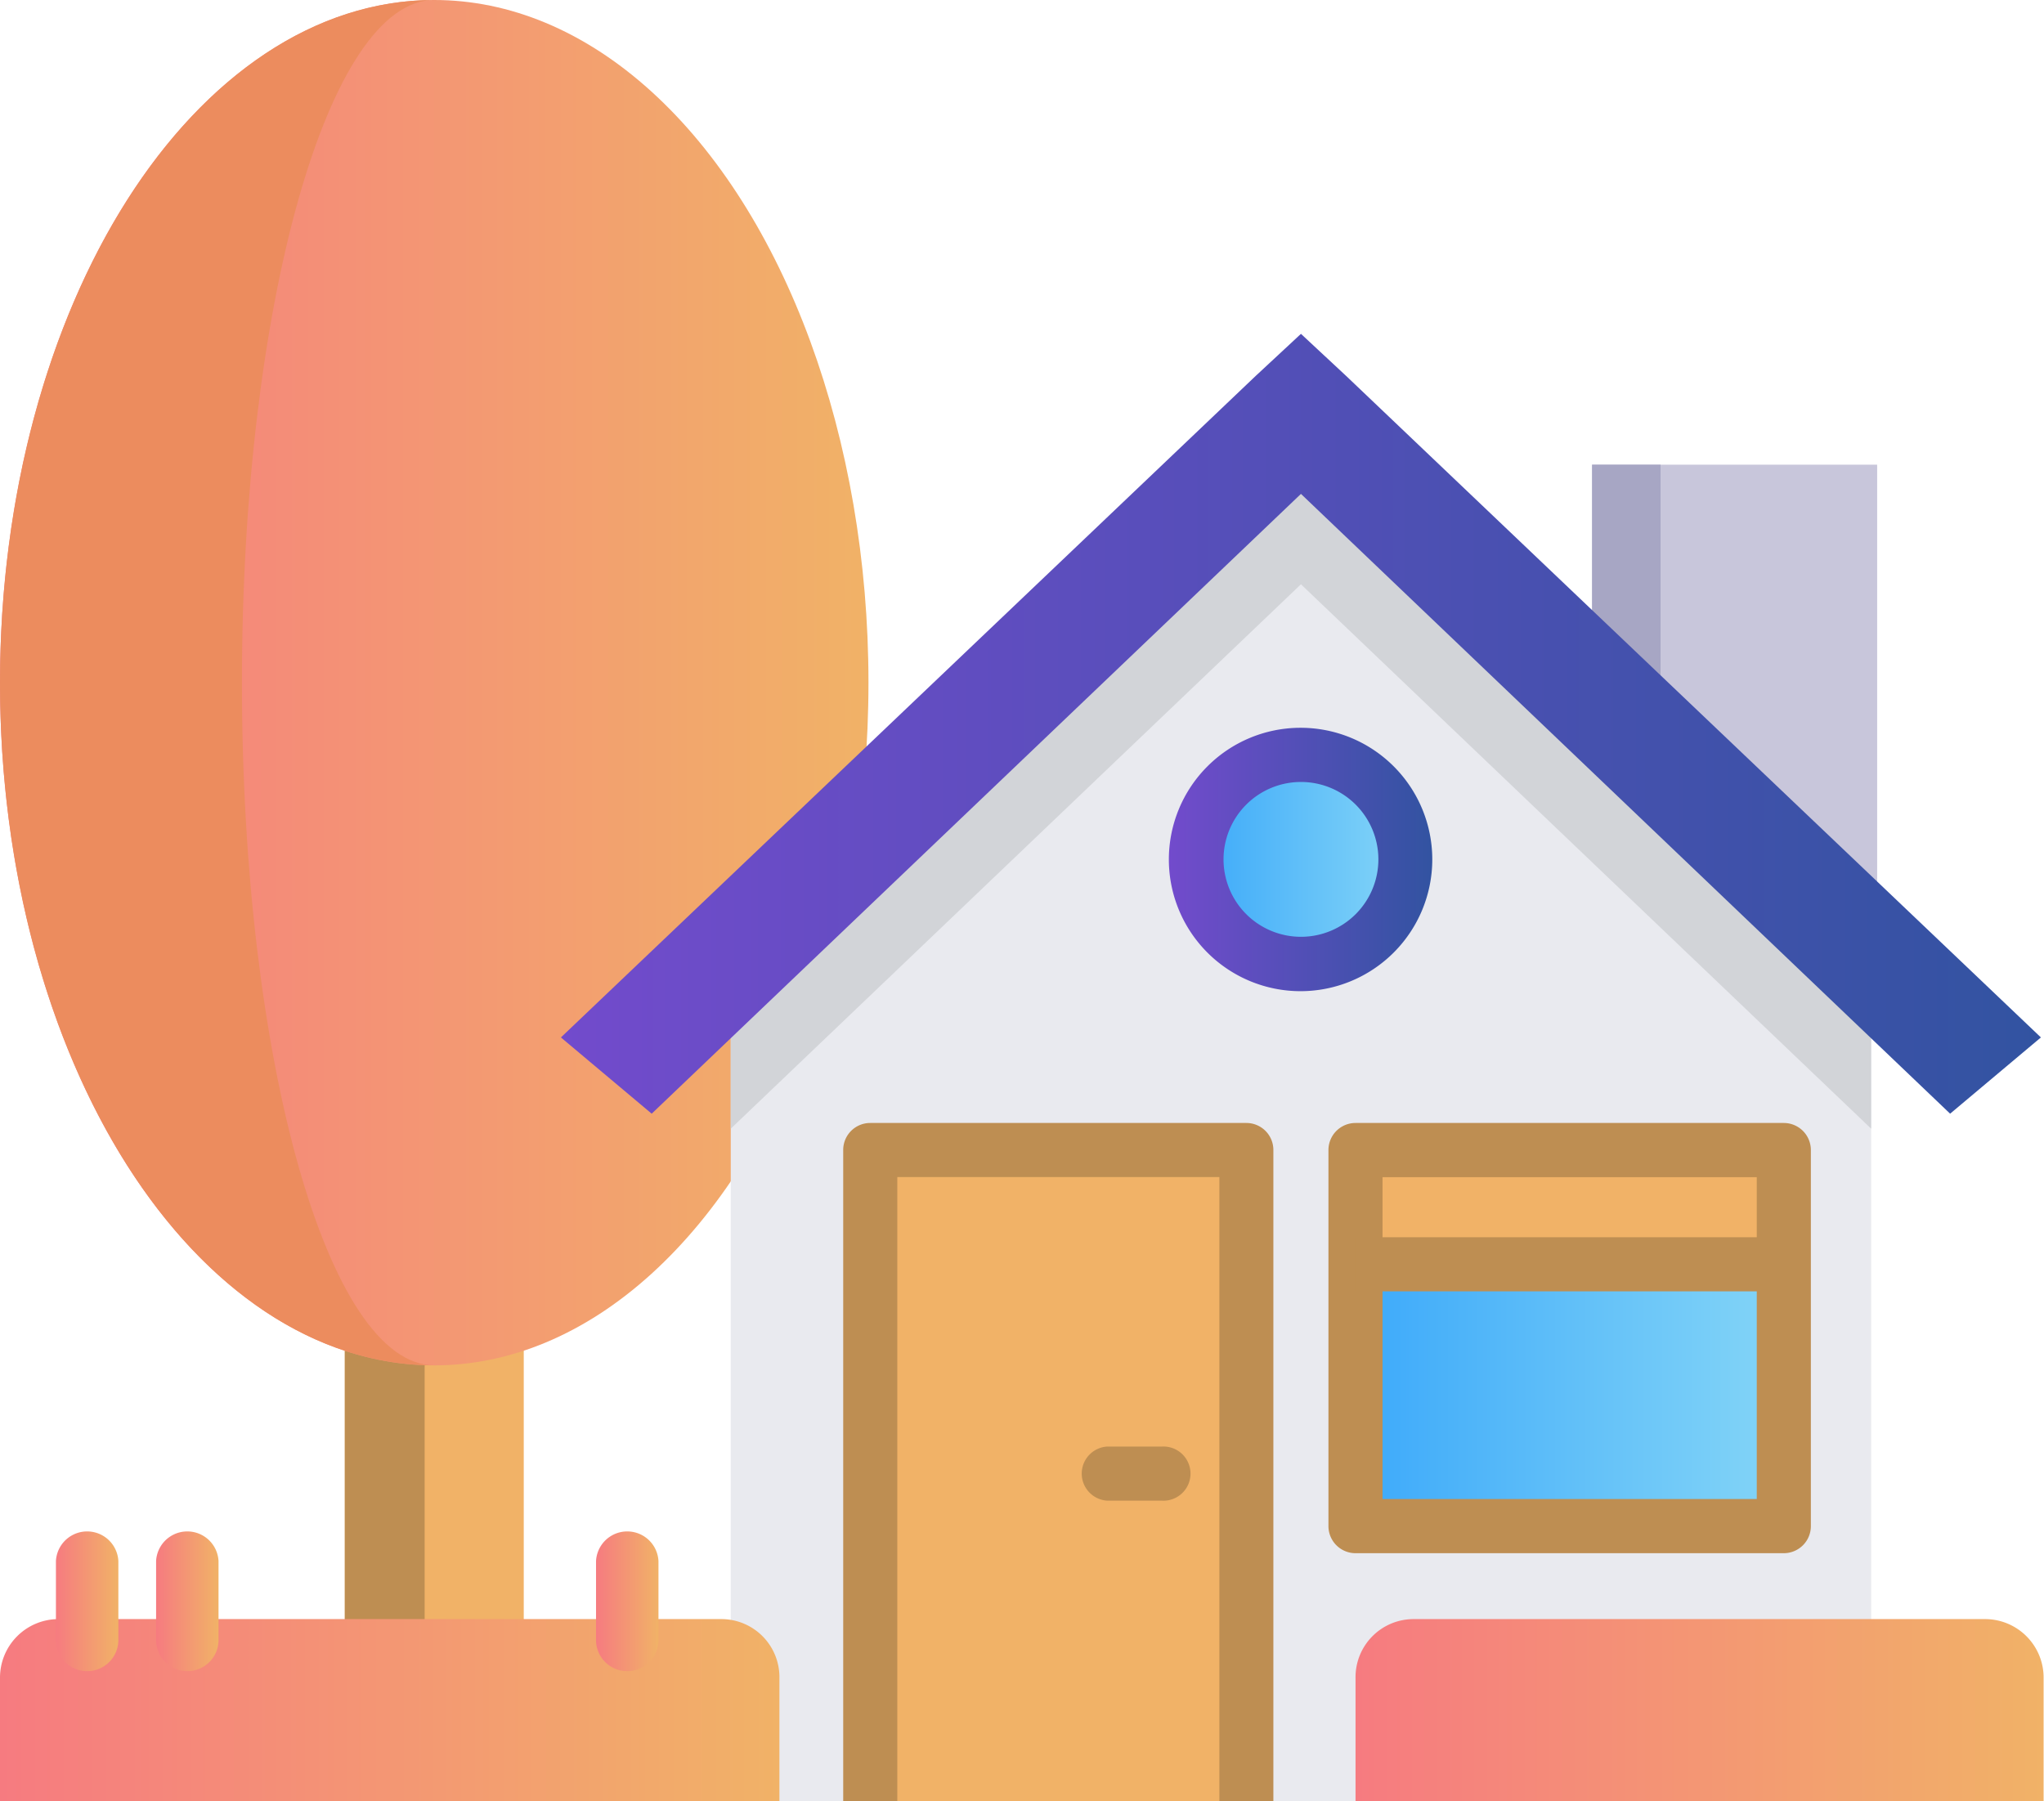 <svg xmlns="http://www.w3.org/2000/svg" xmlns:xlink="http://www.w3.org/1999/xlink" viewBox="0 0 211.21 186.15"><defs><linearGradient id="New_Gradient_Swatch_copy_4" y1="70.55" x2="89.75" y2="70.55" gradientUnits="userSpaceOnUse"><stop offset="0" stop-color="#f67b80"/><stop offset="1" stop-color="#f1b267"/></linearGradient><linearGradient id="New_Gradient_Swatch_copy_4-2" x1="140.07" y1="176.74" x2="211.21" y2="176.74" xlink:href="#New_Gradient_Swatch_copy_4"/><linearGradient id="New_Gradient_Swatch_copy_4-3" y1="176.74" x2="80.58" y2="176.74" xlink:href="#New_Gradient_Swatch_copy_4"/><linearGradient id="New_Gradient_Swatch_copy_3" x1="57.96" y1="74.8" x2="210.89" y2="74.8" gradientUnits="userSpaceOnUse"><stop offset="0" stop-color="#724bcc"/><stop offset="1" stop-color="#3253a1"/></linearGradient><linearGradient id="New_Gradient_Swatch_copy_6" x1="140.07" y1="138.28" x2="184.32" y2="138.28" gradientUnits="userSpaceOnUse"><stop offset="0" stop-color="#3ca9fa"/><stop offset="1" stop-color="#84d5f7"/></linearGradient><linearGradient id="New_Gradient_Swatch_copy_6-2" x1="123.62" y1="88.82" x2="145.24" y2="88.82" xlink:href="#New_Gradient_Swatch_copy_6"/><linearGradient id="New_Gradient_Swatch_copy_3-2" x1="120.82" y1="88.82" x2="148.03" y2="88.82" xlink:href="#New_Gradient_Swatch_copy_3"/><linearGradient id="New_Gradient_Swatch_copy_4-4" x1="16.13" y1="165.39" x2="22.58" y2="165.39" xlink:href="#New_Gradient_Swatch_copy_4"/><linearGradient id="New_Gradient_Swatch_copy_4-5" x1="5.77" y1="165.39" x2="12.22" y2="165.39" xlink:href="#New_Gradient_Swatch_copy_4"/><linearGradient id="New_Gradient_Swatch_copy_4-6" x1="61.59" y1="165.39" x2="68.04" y2="165.39" xlink:href="#New_Gradient_Swatch_copy_4"/></defs><g id="Слой_2" data-name="Слой 2"><g id="Layer_1" data-name="Layer 1"><polyline points="54.12 131.42 54.12 175.51 35.63 175.51 35.63 131.41" style="fill:#f1b267"/><polyline points="43.88 131.42 43.88 175.51 35.63 175.51 35.63 131.41" style="fill:#be8e52"/><ellipse cx="44.87" cy="70.55" rx="44.87" ry="70.55" style="fill:url(#New_Gradient_Swatch_copy_4)"/><path d="M44.87,141.09C20.09,141.09,0,109.51,0,70.55S20.09,0,44.87,0C33.9,0,25,31.59,25,70.55S33.9,141.09,44.87,141.09Z" style="fill:#ec8c5e"/><polygon points="193.35 96.32 193.35 186.15 75.51 186.15 75.51 96.32 134.76 38.85 193.35 96.32" style="fill:#e9eaef"/><polyline points="164.51 64.61 164.51 48.02 193.97 48.02 193.97 92.67" style="fill:#c8c6db"/><polyline points="164.51 64.61 164.51 48.02 171.59 48.02 171.59 92.67" style="fill:#a7a6c4"/><path d="M146.12,167.32h59a6.05,6.05,0,0,1,6.05,6.05v12.78H140.07V173.37A6,6,0,0,1,146.12,167.32Z" style="fill:url(#New_Gradient_Swatch_copy_4-2)"/><path d="M6.05,167.32H74.54a6,6,0,0,1,6,6.05v12.78H0V173.37A6.05,6.05,0,0,1,6.05,167.32Z" style="fill:url(#New_Gradient_Swatch_copy_4-3)"/><polygon points="193.35 99.85 193.35 116.64 134.43 60.38 75.51 116.64 75.51 99.85 129.75 48.19 134.43 43.85 139.1 48.19 193.35 99.85" style="fill:#d2d4d8"/><polygon points="134.43 51.04 67.34 115.09 57.96 107.21 129.75 38.85 134.43 34.5 139.1 38.85 210.89 107.21 201.51 115.09 134.43 51.04" style="fill:url(#New_Gradient_Swatch_copy_3)"/><rect x="89.92" y="118.85" width="38.86" height="67.29" style="fill:#f1b267"/><path d="M131.58,186.15H126V121.64H92.72v64.51H87.13v-67.3a2.79,2.79,0,0,1,2.79-2.8h38.87a2.79,2.79,0,0,1,2.79,2.8v67.3Z" style="fill:#be8e52"/><rect x="140.07" y="118.85" width="44.26" height="38.86" style="fill:url(#New_Gradient_Swatch_copy_6)"/><rect x="140.07" y="118.85" width="44.26" height="11.81" style="fill:#f1b267"/><path d="M184.32,160.51H140.07a2.8,2.8,0,0,1-2.8-2.8V118.85a2.8,2.8,0,0,1,2.8-2.8h44.25a2.8,2.8,0,0,1,2.8,2.8v38.86A2.8,2.8,0,0,1,184.32,160.51Zm-41.46-5.6h38.67V121.65H142.86Z" style="fill:#be8e52"/><path d="M120.05,155.08h-5.64a2.8,2.8,0,0,1,0-5.59h5.64a2.8,2.8,0,1,1,0,5.59Z" style="fill:#be8e52"/><circle cx="134.43" cy="88.82" r="10.81" style="fill:url(#New_Gradient_Swatch_copy_6-2)"/><rect x="140.07" y="127.86" width="44.26" height="5.59" style="fill:#be8e52"/><path d="M134.43,102.43A13.61,13.61,0,1,1,148,88.82,13.62,13.62,0,0,1,134.43,102.43Zm0-21.62a8,8,0,1,0,8,8A8,8,0,0,0,134.43,80.81Z" style="fill:url(#New_Gradient_Swatch_copy_3-2)"/><path d="M19.36,172.7a3.23,3.23,0,0,1-3.23-3.23v-8.16a3.23,3.23,0,0,1,6.45,0v8.16A3.22,3.22,0,0,1,19.36,172.7Z" style="fill:url(#New_Gradient_Swatch_copy_4-4)"/><path d="M9,172.7a3.22,3.22,0,0,1-3.22-3.23v-8.16a3.23,3.23,0,0,1,6.45,0v8.16A3.22,3.22,0,0,1,9,172.7Z" style="fill:url(#New_Gradient_Swatch_copy_4-5)"/><path d="M64.81,172.7a3.22,3.22,0,0,1-3.22-3.23v-8.16a3.23,3.23,0,0,1,6.45,0v8.16A3.22,3.22,0,0,1,64.81,172.7Z" style="fill:url(#New_Gradient_Swatch_copy_4-6)"/></g></g></svg>